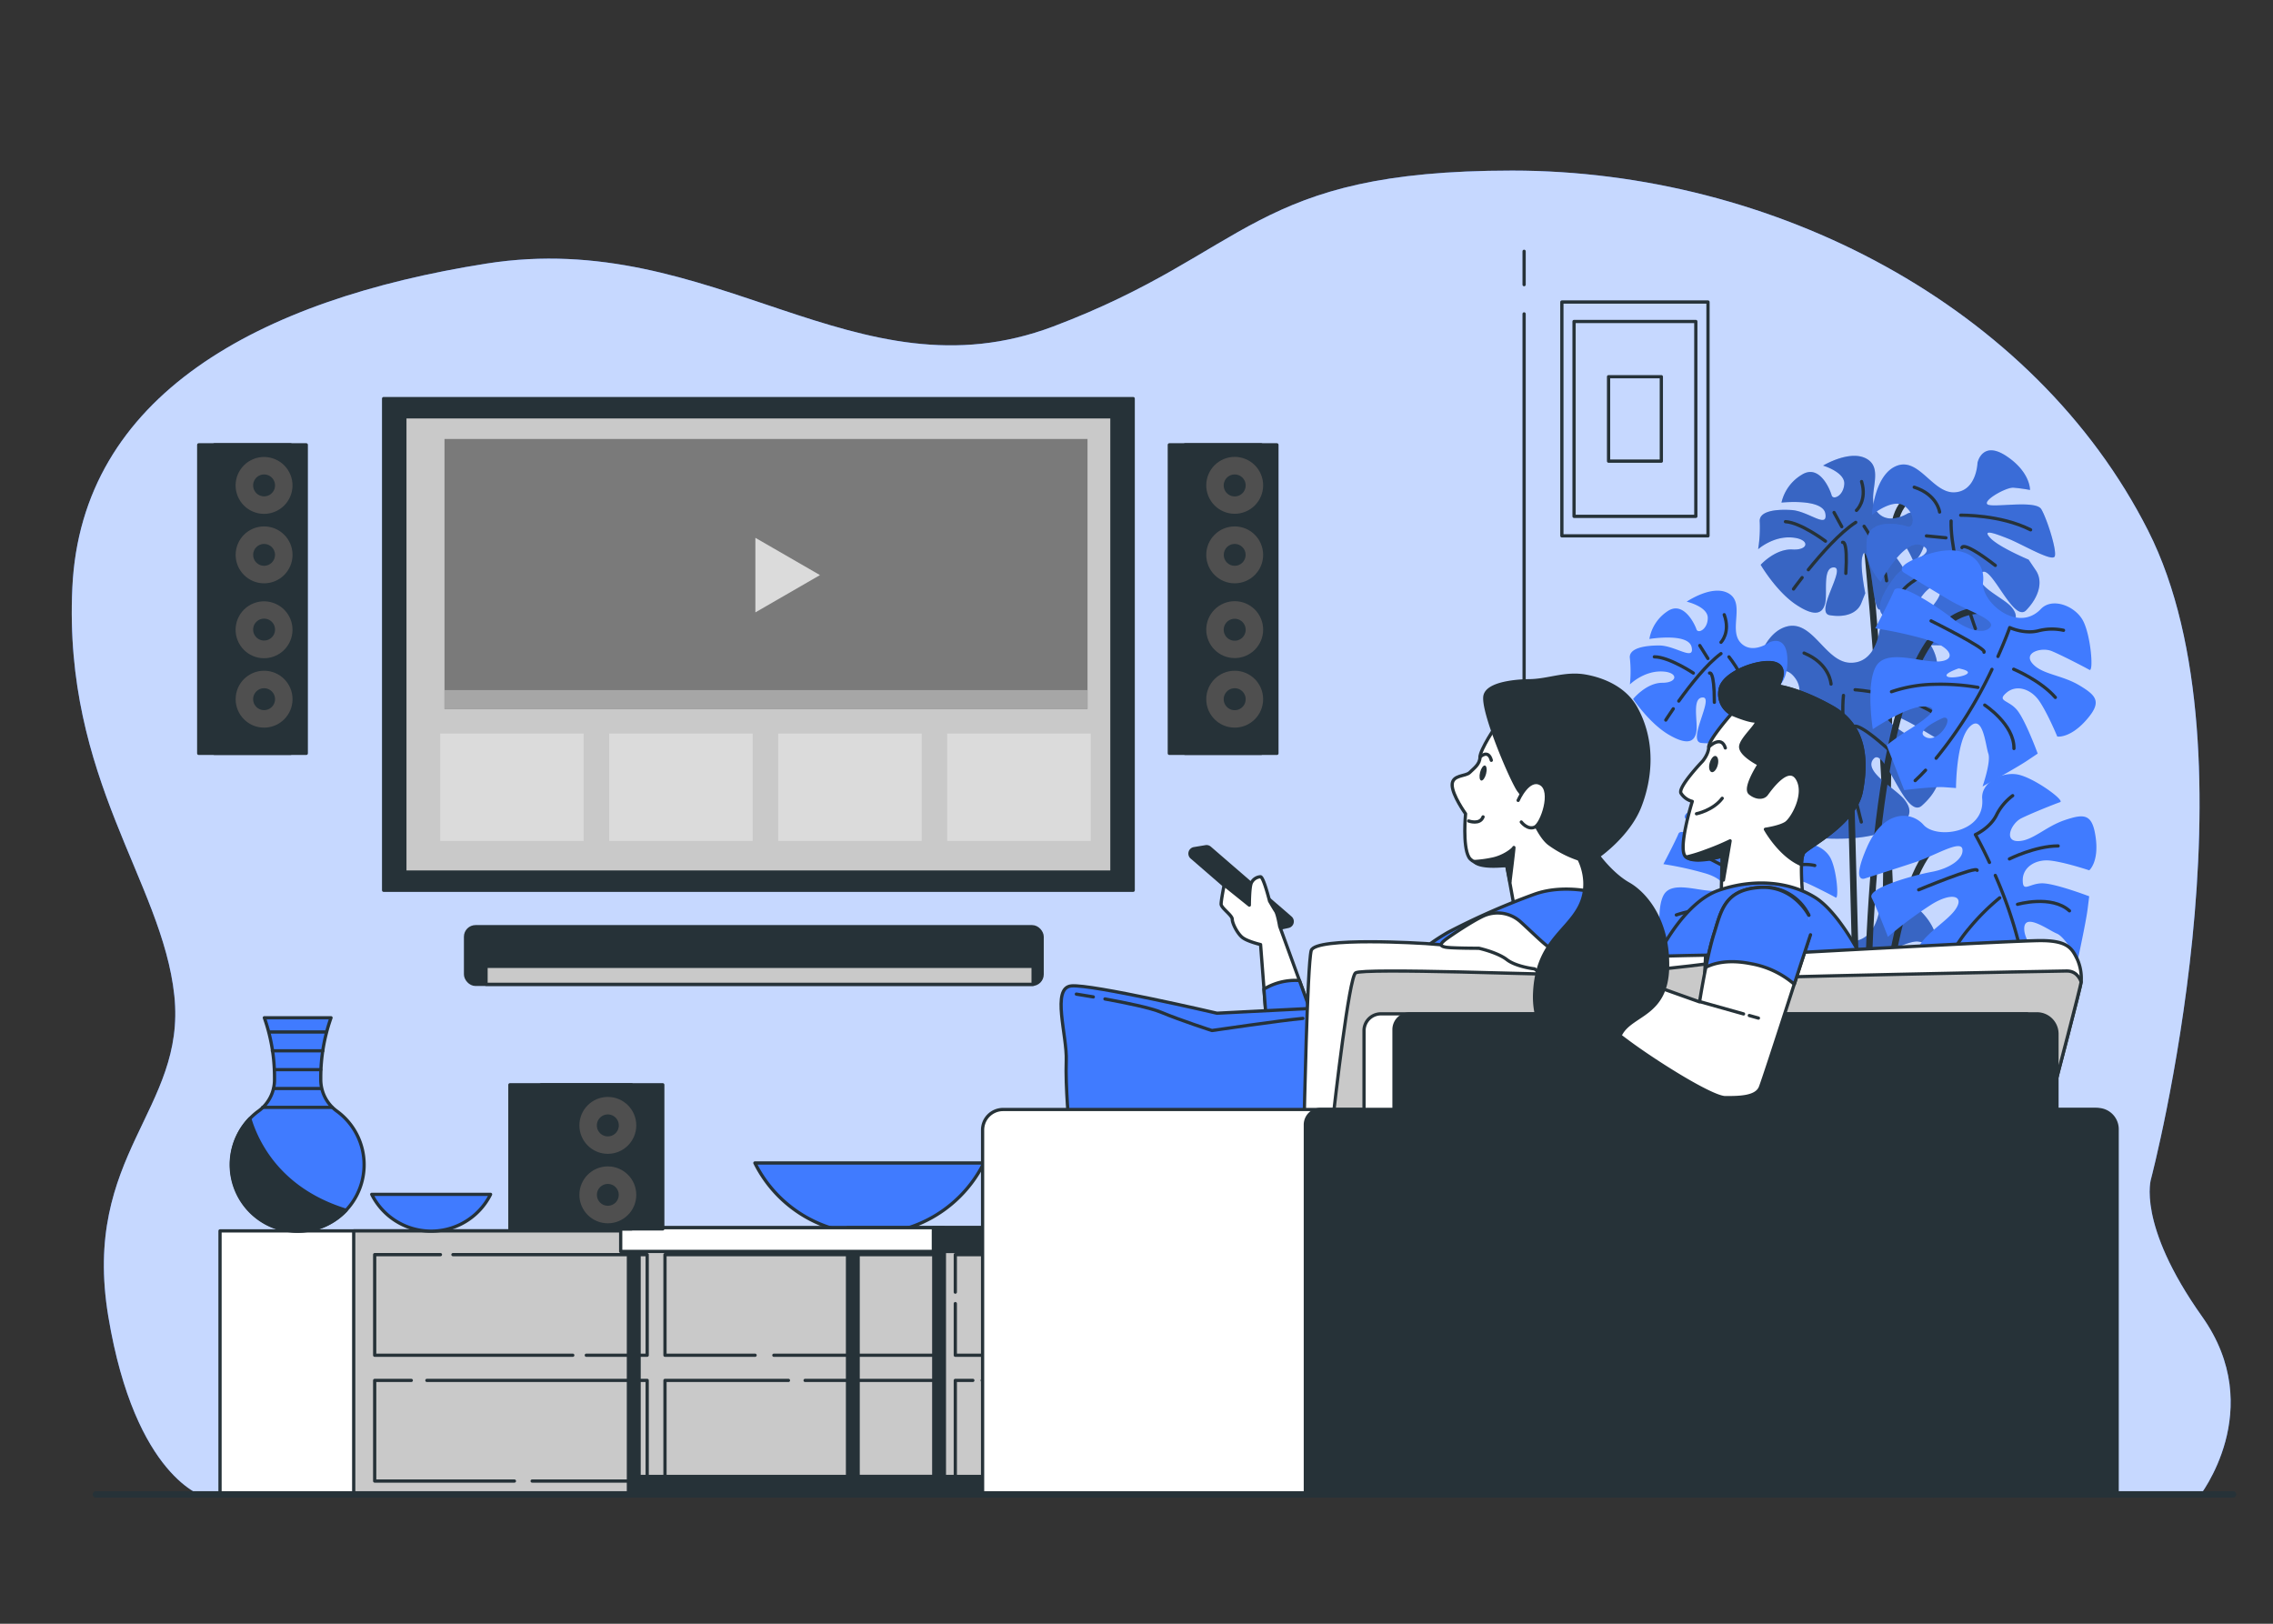 <svg xmlns="http://www.w3.org/2000/svg" viewBox="0 0 700 500"><rect x="0" y="0" width="700" height="500" fill="#333333" stroke="none"/><g id="freepik--background-simple--inject-13"><path d="M662.46,362.93s34.18-130.26-.92-199.54S546.07,52.53,465.7,52.53s-80.37,25-141.34,48S220,70.09,149.76,81.17,25.05,121.82,22.28,180.94,50,271.47,53.69,306.58s-28.64,49-20.33,98.84,29.57,55.43,29.57,55.43H677.24s21.25-26.79.93-55.43S662.46,362.93,662.46,362.93Z" style="fill:#407BFF"></path><path d="M662.46,362.93s34.18-130.26-.92-199.54S546.07,52.53,465.7,52.53s-80.37,25-141.34,48S220,70.09,149.76,81.17,25.05,121.82,22.28,180.94,50,271.47,53.69,306.58s-28.64,49-20.33,98.84,29.57,55.43,29.57,55.43H677.24s21.25-26.79.93-55.43S662.46,362.93,662.46,362.93Z" style="fill:#fff;opacity:0.7"></path></g><g id="freepik--Wall--inject-13"><line x1="469.37" y1="87.65" x2="469.37" y2="77.39" style="fill:#fff;stroke:#263238;stroke-linecap:round;stroke-linejoin:round"></line><line x1="469.37" y1="460.18" x2="469.37" y2="96.66" style="fill:#fff;stroke:#263238;stroke-linecap:round;stroke-linejoin:round"></line></g><g id="freepik--Picture--inject-13"><rect x="481" y="93" width="45" height="72" style="fill:none;stroke:#263238;stroke-linecap:round;stroke-linejoin:round"></rect><rect x="484.75" y="99" width="37.5" height="60" style="fill:none;stroke:#263238;stroke-linecap:round;stroke-linejoin:round"></rect><rect x="495.38" y="116" width="16.25" height="26" style="fill:none;stroke:#263238;stroke-linecap:round;stroke-linejoin:round"></rect></g><g id="freepik--Plants--inject-13"><path d="M600,154.1s-15.79-8.77-17,11.1S579,409.27,579,409.27" style="fill:none;stroke:#263238;stroke-linecap:round;stroke-linejoin:round;stroke-width:2px"></path><path d="M574.86,167s12.87,123.66,7,240.57" style="fill:none;stroke:#263238;stroke-linecap:round;stroke-linejoin:round;stroke-width:2px"></path><path d="M587.51,158.1s-6,3.86-9.48-.56,2.33-12.54-2.75-16-13.84,1.83-13.84,1.83,6.75,2,6.53,5.66-3.46,5.08-3.9,3.47-3.65-9.72-9.13-6.35a13.54,13.54,0,0,0-6.31,8.61s12.75-1.36,13.52,3.43-5.23-.83-10.49-1.14-10.06.46-9.72,3.65a41.44,41.44,0,0,1-.5,8.42s4.46-4,10.25-3.62,5.57,4,.31,3.71-9.78,4.71-9.78,4.71,4.79,8.2,10.89,12.26,8.3,2.6,9-.53-.93-11.14,2.75-10.92-6.1,13.89-1.39,14.7,8.48-.56,9.72-3.65l1.24-3.1s-1.64-8-.93-11.14,1.58.09,2.42,3.84,1.36,12.75,3,12.32,6.74-7,8-9.57-6.77-10.43-6.68-12,6.25,1.43,7.21,3.07a40.85,40.85,0,0,1,1.89,3.81s3.84-2.42,3.75-9.82S587.51,158.1,587.51,158.1Z" style="fill:#407BFF"></path><path d="M587.51,158.1s-6,3.86-9.48-.56,2.33-12.54-2.75-16-13.84,1.83-13.84,1.83,6.75,2,6.53,5.66-3.46,5.08-3.9,3.47-3.65-9.72-9.13-6.35a13.54,13.54,0,0,0-6.31,8.61s12.75-1.36,13.52,3.43-5.23-.83-10.49-1.14-10.06.46-9.72,3.65a41.44,41.44,0,0,1-.5,8.42s4.46-4,10.25-3.62,5.57,4,.31,3.71-9.78,4.71-9.78,4.71,4.79,8.2,10.89,12.26,8.3,2.6,9-.53-.93-11.14,2.75-10.92-6.1,13.89-1.39,14.7,8.48-.56,9.72-3.65l1.24-3.1s-1.64-8-.93-11.14,1.58.09,2.42,3.84,1.36,12.75,3,12.32,6.74-7,8-9.57-6.77-10.43-6.68-12,6.25,1.43,7.21,3.07a40.85,40.85,0,0,1,1.89,3.81s3.84-2.42,3.75-9.82S587.51,158.1,587.51,158.1Z" style="fill:#263238;opacity:0.3"></path><path d="M556.9,175.44c3.94-4.86,9.74-11.45,14.6-14.59" style="fill:none;stroke:#263238;stroke-linecap:round;stroke-linejoin:round"></path><path d="M552.34,181.37s1-1.41,2.65-3.51" style="fill:none;stroke:#263238;stroke-linecap:round;stroke-linejoin:round"></path><path d="M574.07,162.06s5.85,8.26,6.93,16.77" style="fill:none;stroke:#263238;stroke-linecap:round;stroke-linejoin:round"></path><path d="M567.45,167s1.64-1,1,9.56" style="fill:none;stroke:#263238;stroke-linecap:round;stroke-linejoin:round"></path><path d="M571.72,157.16s3.34-3,1.58-8.88" style="fill:none;stroke:#263238;stroke-linecap:round;stroke-linejoin:round"></path><line x1="567.2" y1="162.18" x2="564.82" y2="157.81" style="fill:none;stroke:#263238;stroke-linecap:round;stroke-linejoin:round"></line><path d="M562.18,166.64s-7.58-5.73-12.32-6" style="fill:none;stroke:#263238;stroke-linecap:round;stroke-linejoin:round"></path><path d="M609,142.5s-.24,8.68-7,9.1-11-10.87-17.9-8.15-7.61,15.1-7.61,15.1,6.59-5.41,10.13-2.68,2.71,6.93.81,6.27-12.22-3-12.58,4.81a16.42,16.42,0,0,0,4.31,12.19s7.33-13.69,12.66-11.2-4.4,4.67-8.3,9.73-6.39,10.39-3,12.22,8.09,6.23,8.09,6.23S587.72,189,592,183.4s7.83-2.84,3.93,2.22-2,13-2,13,11.49.79,19.7-2.55,8.26-6.53,5.62-9.38-11.79-6.66-9.06-10.2S620,192.07,624,187.91s5.22-8.88,3-12.23l-2.26-3.35s-9.14-3.82-11.79-6.66,1.17-1.52,5.49.2,13.7,7.33,14.36,5.42-2.4-11.52-4.15-14.49-15.07-.32-16.58-1.49,5.69-5.29,8-5.13a50.87,50.87,0,0,1,5.1.7s.2-5.48-7.27-10.44S609,142.5,609,142.5Z" style="fill:#407BFF"></path><path d="M609,142.5s-.24,8.68-7,9.1-11-10.87-17.9-8.15-7.61,15.1-7.61,15.1,6.59-5.41,10.13-2.68,2.71,6.93.81,6.27-12.22-3-12.58,4.81a16.42,16.42,0,0,0,4.31,12.19s7.33-13.69,12.66-11.2-4.4,4.67-8.3,9.73-6.39,10.39-3,12.22,8.09,6.23,8.09,6.23S587.72,189,592,183.4s7.83-2.84,3.93,2.22-2,13-2,13,11.49.79,19.7-2.55,8.26-6.53,5.62-9.38-11.79-6.66-9.06-10.2S620,192.07,624,187.91s5.22-8.88,3-12.23l-2.26-3.35s-9.14-3.82-11.79-6.66,1.17-1.52,5.49.2,13.7,7.33,14.36,5.42-2.4-11.52-4.15-14.49-15.07-.32-16.58-1.49,5.69-5.29,8-5.13a50.87,50.87,0,0,1,5.1.7s.2-5.48-7.27-10.44S609,142.5,609,142.5Z" style="fill:#263238;opacity:0.2"></path><path d="M605.53,185c-2.19-7.26-4.83-17.56-4.66-24.57" style="fill:none;stroke:#263238;stroke-linecap:round;stroke-linejoin:round"></path><path d="M608.35,193.57s-.72-2-1.71-5" style="fill:none;stroke:#263238;stroke-linecap:round;stroke-linejoin:round"></path><path d="M603.83,158.65s12.26-.22,21.52,4.5" style="fill:none;stroke:#263238;stroke-linecap:round;stroke-linejoin:round"></path><path d="M604.21,168.62s.16-2.3,10.27,5.49" style="fill:none;stroke:#263238;stroke-linecap:round;stroke-linejoin:round"></path><path d="M597.33,157.67s-.7-5.37-7.82-7.64" style="fill:none;stroke:#263238;stroke-linecap:round;stroke-linejoin:round"></path><line x1="599.27" y1="165.61" x2="593.27" y2="165.02" style="fill:none;stroke:#263238;stroke-linecap:round;stroke-linejoin:round"></line><path d="M600.31,173.67s-10.9,3.69-14.41,8.24" style="fill:none;stroke:#263238;stroke-linecap:round;stroke-linejoin:round"></path><path d="M536.29,200.27s34.49,117.82,33.91,206.08" style="fill:none;stroke:#263238;stroke-linecap:round;stroke-linejoin:round;stroke-width:2px"></path><path d="M578.81,194.25s-1.09,10-8.95,9.84S558.23,190.51,550,193s-10.2,16.7-10.2,16.7,8.11-5.62,11.94-2.13,2.48,8.25.34,7.31-13.82-4.59-15,4.36a19.06,19.06,0,0,0,3.83,14.48s9.75-15.12,15.67-11.73-5.53,5-10.5,10.44-8.36,11.38-4.58,13.82,8.75,8,8.75,8-.4-8.36,5.07-14.37,9.3-2.53,4.33,2.94-3.49,14.81-3.49,14.81,13.18,2,23-1.08,10.14-6.76,7.36-10.29-13-8.81-9.49-12.64,9.78,18.9,14.81,14.48,6.87-9.74,4.58-13.82l-2.29-4.08s-10.19-5.28-13-8.81,1.49-1.64,6.31.75,15.12,9.75,16.06,7.62-1.68-13.53-3.42-17.11-17.35-1.8-19-3.29,7.06-5.57,9.69-5.17a56.89,56.89,0,0,1,5.82,1.3s.75-6.32-7.4-12.74S578.81,194.25,578.81,194.25Z" style="fill:#407BFF"></path><path d="M578.81,194.25s-1.09,10-8.95,9.84S558.23,190.51,550,193s-10.2,16.7-10.2,16.7,8.11-5.62,11.94-2.13,2.48,8.25.34,7.31-13.82-4.59-15,4.36a19.06,19.06,0,0,0,3.83,14.48s9.75-15.12,15.67-11.73-5.53,5-10.5,10.44-8.36,11.38-4.58,13.82,8.75,8,8.75,8-.4-8.36,5.07-14.37,9.3-2.53,4.33,2.94-3.49,14.81-3.49,14.81,13.18,2,23-1.08,10.14-6.76,7.36-10.29-13-8.81-9.49-12.64,9.78,18.9,14.81,14.48,6.87-9.74,4.58-13.82l-2.29-4.08s-10.19-5.28-13-8.81,1.49-1.64,6.31.75,15.12,9.75,16.06,7.62-1.68-13.53-3.42-17.11-17.35-1.8-19-3.29,7.06-5.57,9.69-5.17a56.89,56.89,0,0,1,5.82,1.3s.75-6.32-7.4-12.74S578.81,194.25,578.81,194.25Z" style="fill:#263238;opacity:0.3"></path><path d="M570.78,242.93c-1.84-8.59-3.92-20.72-3.06-28.79" style="fill:none;stroke:#263238;stroke-linecap:round;stroke-linejoin:round"></path><path d="M573.22,253.12s-.64-2.34-1.5-6" style="fill:none;stroke:#263238;stroke-linecap:round;stroke-linejoin:round"></path><path d="M571.3,212.4s14.17.9,24.41,7.22" style="fill:none;stroke:#263238;stroke-linecap:round;stroke-linejoin:round"></path><path d="M570.8,223.93s.39-2.63,11.33,7.32" style="fill:none;stroke:#263238;stroke-linecap:round;stroke-linejoin:round"></path><path d="M563.89,210.65s-.3-6.26-8.3-9.55" style="fill:none;stroke:#263238;stroke-linecap:round;stroke-linejoin:round"></path><line x1="565.38" y1="220" x2="558.52" y2="218.76" style="fill:none;stroke:#263238;stroke-linecap:round;stroke-linejoin:round"></line><path d="M565.82,229.4s-12.93,3.23-17.41,8.15" style="fill:none;stroke:#263238;stroke-linecap:round;stroke-linejoin:round"></path><path d="M578.81,280s-1.09,10-8.95,9.84-11.63-13.58-19.89-11.1-10.2,16.7-10.2,16.7,8.11-5.61,11.94-2.13,2.48,8.26.34,7.31-13.82-4.58-15,4.37a19,19,0,0,0,3.83,14.47s9.75-15.11,15.67-11.73-5.53,5-10.5,10.44-8.36,11.38-4.58,13.82,8.75,8,8.75,8-.4-8.35,5.07-14.37,9.3-2.53,4.33,2.94-3.49,14.82-3.49,14.82,13.18,2,23-1.09,10.14-6.76,7.36-10.29-13-8.8-9.49-12.63,9.78,18.9,14.81,14.48,6.87-9.75,4.58-13.83l-2.29-4.08s-10.19-5.27-13-8.8,1.49-1.64,6.31.75,15.12,9.75,16.06,7.61-1.68-13.52-3.42-17.11-17.35-1.79-19-3.29,7.06-5.56,9.69-5.16a58.21,58.21,0,0,1,5.82,1.29s.75-6.31-7.4-12.73S578.81,280,578.81,280Z" style="fill:#407BFF"></path><path d="M578.81,280s-1.09,10-8.95,9.84-11.63-13.58-19.89-11.1-10.2,16.7-10.2,16.7,8.11-5.61,11.94-2.13,2.48,8.26.34,7.31-13.82-4.58-15,4.37a19,19,0,0,0,3.83,14.47s9.75-15.11,15.67-11.73-5.53,5-10.5,10.44-8.36,11.38-4.58,13.82,8.75,8,8.75,8-.4-8.35,5.07-14.37,9.3-2.53,4.33,2.94-3.49,14.82-3.49,14.82,13.18,2,23-1.09,10.14-6.76,7.36-10.29-13-8.8-9.49-12.63,9.78,18.9,14.81,14.48,6.87-9.75,4.58-13.83l-2.29-4.08s-10.19-5.27-13-8.8,1.49-1.64,6.31.75,15.12,9.75,16.06,7.61-1.68-13.52-3.42-17.11-17.35-1.79-19-3.29,7.06-5.56,9.69-5.16a58.21,58.21,0,0,1,5.82,1.29s.75-6.31-7.4-12.73S578.81,280,578.81,280Z" style="fill:#263238;opacity:0.3"></path><path d="M570.78,328.67c-1.84-8.58-3.92-20.71-3.06-28.79" style="fill:none;stroke:#263238;stroke-linecap:round;stroke-linejoin:round"></path><path d="M573.22,338.87s-.64-2.34-1.5-6" style="fill:none;stroke:#263238;stroke-linecap:round;stroke-linejoin:round"></path><path d="M571.3,298.14s14.17.9,24.41,7.22" style="fill:none;stroke:#263238;stroke-linecap:round;stroke-linejoin:round"></path><path d="M570.8,309.68s.39-2.64,11.33,7.31" style="fill:none;stroke:#263238;stroke-linecap:round;stroke-linejoin:round"></path><path d="M563.89,296.4s-.3-6.27-8.3-9.55" style="fill:none;stroke:#263238;stroke-linecap:round;stroke-linejoin:round"></path><line x1="565.38" y1="305.75" x2="558.52" y2="304.5" style="fill:none;stroke:#263238;stroke-linecap:round;stroke-linejoin:round"></line><path d="M565.82,315.15s-12.93,3.22-17.41,8.14" style="fill:none;stroke:#263238;stroke-linecap:round;stroke-linejoin:round"></path><path d="M549.74,269.83s22.21,112,24.55,137.1l-4.68-179.18" style="fill:none;stroke:#263238;stroke-linecap:round;stroke-linejoin:round;stroke-width:2px"></path><path d="M603.51,257.56c-29.22-5.26-29.22,149.37-29.22,149.37" style="fill:none;stroke:#263238;stroke-linecap:round;stroke-linejoin:round;stroke-width:2px"></path><path d="M577.79,406.35S560.84,188,609.94,188" style="fill:none;stroke:#263238;stroke-linecap:round;stroke-linejoin:round;stroke-width:2px"></path><path d="M592.38,254c-4-4.49-12.48-4.49-17.47,7s-.5,9.48-.5,9.48,9.48-3,15.47-5,14-7,14.47-4-4,6-9.48,7-20,5-18.46,8,5,12,5,12a127.36,127.36,0,0,1,13.47-10c6.49-4,10.48-2.5,7,2s-13.47,9.48-11.48,15.47,14,13.48,14,13.48,1.5-12.48,5-16.47,3.5.5,2.5,7.48a81.19,81.19,0,0,0-1,9l14,5s5-7.49,7.49-10l2.5-2.5s-11-9.48-11.48-15.47,7.48,0,10,1,6.49,8,6.49,8,2.49-11.48,3-15.47l.5-4s-10.48-4-14.47-4-6,3-6-1,4-6.49,8.48-6,12,3,12,3,3-2.5,2-10-3.5-7.48-9.49-5.48-10,6.48-14.47,6.48-2-5.49,1-7,10.48-4.49,12-5-8-7.49-13-8.49-11.45,2.52-11,7.49C611.34,256.51,596.37,258.5,592.38,254Z" style="fill:#407BFF"></path><path d="M624.5,305.39c.15,1.51.26,3,.31,4.51" style="fill:none;stroke:#263238;stroke-linecap:round;stroke-linejoin:round"></path><path d="M614.48,269.57a132.74,132.74,0,0,1,9.39,30.92" style="fill:none;stroke:#263238;stroke-linecap:round;stroke-linejoin:round"></path><path d="M612.68,265.56c-2.47-5.31-4.33-8.55-4.33-8.55s4.49-2,6.48-6a16.71,16.71,0,0,1,5-6" style="fill:none;stroke:#263238;stroke-linecap:round;stroke-linejoin:round"></path><path d="M590.88,274s18-7.48,18-6" style="fill:none;stroke:#263238;stroke-linecap:round;stroke-linejoin:round"></path><path d="M618.83,264.49s8-4,15-4" style="fill:none;stroke:#263238;stroke-linecap:round;stroke-linejoin:round"></path><path d="M615.83,276.47a68.94,68.94,0,0,0-9.48,9.48,43.09,43.09,0,0,0-7,11.48" style="fill:none;stroke:#263238;stroke-linecap:round;stroke-linejoin:round"></path><path d="M621.32,278.47s10.48-3,16,2" style="fill:none;stroke:#263238;stroke-linecap:round;stroke-linejoin:round"></path><path d="M640.3,211c-5.43-3.22-11.44-3.29-14.38-6.68s2.83-5.11,5.93-3.83,10.26,5,11.62,5.78.42-10.94-2.1-15.36-9.41-7-12.85-3.39c-7.26,7.63-18.58-2.37-17.81-8.33s-4.79-12.36-16.72-8.61-7.49,5.84-7.49,5.84,8.48,5.2,13.91,8.41,14.43,6,12.5,8.31-7.14.91-11.49-2.58-16.85-11.8-18.13-8.7-5.78,11.62-5.78,11.62a127.31,127.31,0,0,1,16.37,3.63c7.27,2.28,8.76,6.27,3.08,6.58s-16-4-19.21,1.48-1,19.38-1,19.38,10.41-7.05,15.71-7,1.91,3-4,6.79a79.9,79.9,0,0,0-7.43,5.14l5.39,13.82s8.92-1.14,12.44-.89l3.52.25s0-14.51,4.16-18.81,4.91,5.65,5.79,8.19-1.78,10.14-1.78,10.14,10.31-5.64,13.65-7.89l3.34-2.24s-3.86-10.53-6.47-13.54-6.19-2.56-3.17-5.18,7.51-1.24,10.08,2.48,5.59,11,5.59,11,3.85.63,8.85-5S645.74,214.25,640.3,211Zm-47.22,16c-4-2,5.49-6,5.49-6C602.06,220.52,597.07,229,593.08,227Zm6.72-18.63c-1.7-.85,3.4-2.55,3.4-2.55C610.58,207.24,601.5,209.23,599.8,208.38Z" style="fill:#407BFF"></path><path d="M593,237.17c-1,1.1-2.1,2.17-3.2,3.2" style="fill:none;stroke:#263238;stroke-linecap:round;stroke-linejoin:round"></path><path d="M613.45,206.12a131.89,131.89,0,0,1-17.19,27.36" style="fill:none;stroke:#263238;stroke-linecap:round;stroke-linejoin:round"></path><path d="M615.3,202.14c2.39-5.36,3.62-8.89,3.62-8.89s4.45,2.09,8.77,1a16.67,16.67,0,0,1,7.8-.16" style="fill:none;stroke:#263238;stroke-linecap:round;stroke-linejoin:round"></path><path d="M611,200.83c1.13-1-16.3-9.64-16.3-9.64" style="fill:none;stroke:#263238;stroke-linecap:round;stroke-linejoin:round"></path><path d="M620.14,206.07s8.25,3.42,12.83,8.69" style="fill:none;stroke:#263238;stroke-linecap:round;stroke-linejoin:round"></path><path d="M609.13,211.67a68.53,68.53,0,0,0-13.38-.95A43,43,0,0,0,582.51,213" style="fill:none;stroke:#263238;stroke-linecap:round;stroke-linejoin:round"></path><path d="M611.22,217.12s9.13,5.95,9,13.37" style="fill:none;stroke:#263238;stroke-linecap:round;stroke-linejoin:round"></path><path d="M562.76,280.18c-4.37-2.58-9.21-2.64-11.58-5.37s2.29-4.11,4.77-3.08,8.26,4,9.36,4.65.33-8.8-1.69-12.36-7.57-5.63-10.34-2.73c-5.85,6.14-15-1.9-14.33-6.7s-3.86-10-13.46-6.93-6,4.7-6,4.7,6.82,4.18,11.19,6.77,11.62,4.8,10.07,6.69-5.75.73-9.25-2.08-13.57-9.5-14.6-7-4.64,9.35-4.64,9.35A102.24,102.24,0,0,1,525.4,269c5.85,1.83,7.05,5.05,2.47,5.3s-12.87-3.19-15.45,1.18-.82,15.6-.82,15.6,8.37-5.67,12.64-5.65,1.54,2.38-3.23,5.46a67.57,67.57,0,0,0-6,4.13l4.34,11.13a80,80,0,0,1,10-.72l2.83.2s0-11.67,3.35-15.14,4,4.55,4.66,6.6-1.43,8.15-1.43,8.15,8.29-4.54,11-6.34l2.69-1.8s-3.11-8.48-5.21-10.9-5-2.06-2.56-4.17,6-1,8.12,2a62.2,62.2,0,0,1,4.5,8.85s3.09.51,7.12-4.05S567.13,282.77,562.76,280.18Zm-38,12.86c-3.21-1.61,4.42-4.82,4.42-4.82C532,287.82,528,294.64,524.75,293Zm5.41-15c-1.37-.69,2.74-2.06,2.74-2.06C538.84,277.13,531.53,278.73,530.16,278.05Z" style="fill:#407BFF"></path><path d="M524.67,301.22c-.84.88-1.69,1.74-2.58,2.57" style="fill:none;stroke:#263238;stroke-linecap:round;stroke-linejoin:round"></path><path d="M541.15,276.23a106.3,106.3,0,0,1-13.84,22" style="fill:none;stroke:#263238;stroke-linecap:round;stroke-linejoin:round"></path><path d="M542.64,273c1.92-4.31,2.91-7.15,2.91-7.15a11.87,11.87,0,0,0,7.06.79,13.29,13.29,0,0,1,6.27-.13" style="fill:none;stroke:#263238;stroke-linecap:round;stroke-linejoin:round"></path><path d="M526,264.21s14,7,13.11,7.76" style="fill:none;stroke:#263238;stroke-linecap:round;stroke-linejoin:round"></path><path d="M546.53,276.19s6.64,2.75,10.32,7" style="fill:none;stroke:#263238;stroke-linecap:round;stroke-linejoin:round"></path><path d="M537.67,280.69a55.23,55.23,0,0,0-10.76-.76,34.71,34.71,0,0,0-10.66,1.81" style="fill:none;stroke:#263238;stroke-linecap:round;stroke-linejoin:round"></path><path d="M539.36,285.08s7.34,4.79,7.21,10.76" style="fill:none;stroke:#263238;stroke-linecap:round;stroke-linejoin:round"></path><path d="M544.93,197.78s-5.49,4-9,0,1.5-12-3.49-15-13,2.49-13,2.49,6.49,1.5,6.49,5-3,5-3.49,3.5-4-9-9-5.49a12.84,12.84,0,0,0-5.49,8.48s12-2,13,2.49-5-.49-10-.49-9.48,1-9,4a39.21,39.21,0,0,1,0,8s4-4,9.49-4,5.49,3.49.5,3.49-9,5-9,5,5,7.49,11,11,8,2,8.49-1-1.5-10.48,2-10.48-5,13.48-.5,14,8-1,9-4l1-3s-2-7.48-1.49-10.48,1.49,0,2.49,3.49,2,12,3.49,11.48,6-7,7-9.48-7-9.48-7-11,6,1,7,2.5a37.83,37.83,0,0,1,2,3.49s3.49-2.49,3-9.48S544.93,197.78,544.93,197.78Z" style="fill:#407BFF"></path><path d="M517,215.88c3.45-4.82,8.56-11.37,13-14.61" style="fill:none;stroke:#263238;stroke-linecap:round;stroke-linejoin:round"></path><path d="M513,221.73s.88-1.38,2.31-3.47" style="fill:none;stroke:#263238;stroke-linecap:round;stroke-linejoin:round"></path><path d="M532.46,202.27s6,7.48,7.48,15.47" style="fill:none;stroke:#263238;stroke-linecap:round;stroke-linejoin:round"></path><path d="M526.47,207.26s1.49-1,1.49,9" style="fill:none;stroke:#263238;stroke-linecap:round;stroke-linejoin:round"></path><path d="M530,197.78s3-3,1-8.49" style="fill:none;stroke:#263238;stroke-linecap:round;stroke-linejoin:round"></path><line x1="525.97" y1="202.77" x2="523.47" y2="198.78" style="fill:none;stroke:#263238;stroke-linecap:round;stroke-linejoin:round"></line><path d="M521.48,207.26s-7.49-5-12-5" style="fill:none;stroke:#263238;stroke-linecap:round;stroke-linejoin:round"></path><path d="M599.59,329.65s-5.49,4-9,0,1.5-12-3.49-15-13,2.5-13,2.5,6.48,1.49,6.48,5-3,5-3.49,3.49-4-9-9-5.49a12.87,12.87,0,0,0-5.49,8.49s12-2,13,2.49-5-.5-10-.5-9.48,1-9,4a39.29,39.29,0,0,1,0,8s4-4,9.48-4,5.49,3.49.5,3.49-9,5-9,5,5,7.49,11,11,8,2,8.48-1-1.5-10.48,2-10.48-5,13.47-.5,14,8-1,9-4l1-3s-2-7.49-1.5-10.48,1.5,0,2.5,3.49,2,12,3.49,11.48,6-7,7-9.48-7-9.48-7-11,6,1,7,2.49,2,3.5,2,3.5,3.5-2.5,3-9.49S599.59,329.65,599.59,329.65Z" style="fill:#407BFF"></path><path d="M571.63,347.75c3.45-4.82,8.57-11.36,13-14.6" style="fill:none;stroke:#263238;stroke-linecap:round;stroke-linejoin:round"></path><path d="M567.65,353.61s.88-1.39,2.31-3.47" style="fill:none;stroke:#263238;stroke-linecap:round;stroke-linejoin:round"></path><path d="M587.11,334.14s6,7.49,7.49,15.47" style="fill:none;stroke:#263238;stroke-linecap:round;stroke-linejoin:round"></path><path d="M581.12,339.14s1.5-1,1.5,9" style="fill:none;stroke:#263238;stroke-linecap:round;stroke-linejoin:round"></path><path d="M584.62,329.65s3-3,1-8.48" style="fill:none;stroke:#263238;stroke-linecap:round;stroke-linejoin:round"></path><line x1="580.62" y1="334.64" x2="578.13" y2="330.65" style="fill:none;stroke:#263238;stroke-linecap:round;stroke-linejoin:round"></line><path d="M576.13,339.14s-7.48-5-12-5" style="fill:none;stroke:#263238;stroke-linecap:round;stroke-linejoin:round"></path><rect x="556.75" y="404.65" width="38.58" height="55.53" style="fill:#263238;stroke:#263238;stroke-linecap:round;stroke-linejoin:round;stroke-width:2px"></rect></g><g id="freepik--Furniture--inject-13"><rect x="67.76" y="379.03" width="283.9" height="81.14" style="fill:#fff;stroke:#263238;stroke-linecap:round;stroke-linejoin:round"></rect><rect x="108.93" y="379.03" width="274.36" height="81.14" style="fill:#c9c9c9;stroke:#263238;stroke-linecap:round;stroke-linejoin:round"></rect><polyline points="139.49 386.34 199.31 386.34 199.31 417.32 180.56 417.32" style="fill:none;stroke:#263238;stroke-linecap:round;stroke-linejoin:round"></polyline><polyline points="176.39 417.32 115.39 417.32 115.39 386.34 135.64 386.34" style="fill:none;stroke:#263238;stroke-linecap:round;stroke-linejoin:round"></polyline><polyline points="158.42 456.06 115.39 456.06 115.39 425.07 126.66 425.07" style="fill:none;stroke:#263238;stroke-linecap:round;stroke-linejoin:round"></polyline><polyline points="131.47 425.07 199.31 425.07 199.31 456.06 163.88 456.06" style="fill:none;stroke:#263238;stroke-linecap:round;stroke-linejoin:round"></polyline><polyline points="232.54 417.32 204.79 417.32 204.79 386.34 288.72 386.34 288.72 417.32 238.32 417.32" style="fill:none;stroke:#263238;stroke-linecap:round;stroke-linejoin:round"></polyline><polyline points="247.94 425.07 288.72 425.07 288.72 456.06 204.79 456.06 204.79 425.07 242.81 425.07" style="fill:none;stroke:#263238;stroke-linecap:round;stroke-linejoin:round"></polyline><polyline points="294.2 397.89 294.2 386.34 378.13 386.34 378.13 417.32 294.2 417.32 294.2 401.42" style="fill:none;stroke:#263238;stroke-linecap:round;stroke-linejoin:round"></polyline><polyline points="302.49 425.07 378.13 425.07 378.13 456.06 294.2 456.06 294.2 425.07 299.6 425.07" style="fill:none;stroke:#263238;stroke-linecap:round;stroke-linejoin:round"></polyline><path d="M112.13,358.65a20.46,20.46,0,1,1-35.2-14.17,19.46,19.46,0,0,1,2.78-2.42,11.87,11.87,0,0,0,4.83-9.64v-.71a55.14,55.14,0,0,0-3.13-18.31h20.53l-.16.46a55.13,55.13,0,0,0-3,17.86v.7a12,12,0,0,0,4.92,9.7A20.4,20.4,0,0,1,112.13,358.65Z" style="fill:#407BFF;stroke:#263238;stroke-linecap:round;stroke-linejoin:round"></path><path d="M114.48,367.78a20.44,20.44,0,0,0,36.6,0Z" style="fill:#407BFF;stroke:#263238;stroke-linecap:round;stroke-linejoin:round"></path><line x1="82.93" y1="317.78" x2="100.34" y2="317.78" style="fill:none;stroke:#263238;stroke-linecap:round;stroke-linejoin:round"></line><line x1="83.87" y1="323.58" x2="99.4" y2="323.58" style="fill:none;stroke:#263238;stroke-linecap:round;stroke-linejoin:round"></line><line x1="84.5" y1="329.38" x2="98.77" y2="329.38" style="fill:none;stroke:#263238;stroke-linecap:round;stroke-linejoin:round"></line><line x1="84.34" y1="335.19" x2="98.93" y2="335.19" style="fill:none;stroke:#263238;stroke-linecap:round;stroke-linejoin:round"></line><line x1="80.89" y1="340.99" x2="102.22" y2="340.99" style="fill:none;stroke:#263238;stroke-linecap:round;stroke-linejoin:round"></line><path d="M106.57,372.67a20.45,20.45,0,1,1-29.64-28.19C79,351.33,85.67,366.25,106.57,372.67Z" style="fill:#263238;stroke:#263238;stroke-linecap:round;stroke-linejoin:round"></path></g><g id="freepik--Table--inject-13"><path d="M232.48,358.12a39.39,39.39,0,0,0,70.52,0Z" style="fill:#407BFF;stroke:#263238;stroke-linecap:round;stroke-linejoin:round"></path><path d="M358.21,378.05H261v82.13h97.31v-82C358.31,378.12,358.27,378.05,358.21,378.05ZM355,454.64H264.28V383.58h90.65c.05,0,.09.08.09.17Z" style="fill:#263238;stroke:#263238;stroke-linecap:round;stroke-linejoin:round"></path><path d="M290.75,378.05H193.53v82.13h97.31v-82C290.84,378.12,290.8,378.05,290.75,378.05Zm-3.19,76.59H196.82V383.58h90.64c.05,0,.1.08.1.17Z" style="fill:#263238;stroke:#263238;stroke-linecap:round;stroke-linejoin:round"></path><path d="M191.15,378.05h170a.18.18,0,0,1,.18.18v7.12a0,0,0,0,1,0,0H191.15a0,0,0,0,1,0,0v-7.29A0,0,0,0,1,191.15,378.05Z" style="fill:#fff;stroke:#263238;stroke-linecap:round;stroke-linejoin:round"></path><path d="M287.44,378.05h73.69a.18.18,0,0,1,.18.18v7.12a0,0,0,0,1,0,0H287.44a0,0,0,0,1,0,0v-7.29A0,0,0,0,1,287.44,378.05Z" style="fill:#263238;stroke:#263238;stroke-linecap:round;stroke-linejoin:round"></path></g><g id="freepik--TV--inject-13"><rect x="118.14" y="122.74" width="230.84" height="151.4" style="fill:#263238;stroke:#263238;stroke-linecap:round;stroke-linejoin:round"></rect><rect x="124.68" y="128.35" width="217.75" height="140.18" style="fill:#c9c9c9;stroke:#263238;stroke-linecap:round;stroke-linejoin:round"></rect><rect x="135.56" y="225.88" width="44.19" height="33.06" style="fill:#dbdbdb"></rect><rect x="187.61" y="225.88" width="44.19" height="33.06" style="fill:#dbdbdb"></rect><rect x="239.66" y="225.88" width="44.19" height="33.06" style="fill:#dbdbdb"></rect><rect x="291.71" y="225.88" width="44.19" height="33.06" style="fill:#dbdbdb"></rect><rect x="136.89" y="135.17" width="198.02" height="83.11" style="fill:#7a7a7a"></rect><rect x="136.89" y="212.5" width="198.02" height="5.78" style="fill:#a6a6a6"></rect><polygon points="252.52 177.09 232.63 165.61 232.63 188.57 252.52 177.09" style="fill:#dbdbdb"></polygon></g><g id="freepik--Speakers--inject-13"><rect x="61.2" y="136.98" width="28.29" height="95" style="fill:#263238;stroke:#263238;stroke-linecap:round;stroke-linejoin:round"></rect><rect x="66.03" y="136.98" width="28.29" height="95" style="fill:#263238;stroke:#263238;stroke-linecap:round;stroke-linejoin:round"></rect><circle cx="81.33" cy="149.47" r="9.26" transform="translate(-59.84 54.45) rotate(-27.5)" style="fill:#4f4f4f;stroke:#263238;stroke-linecap:round;stroke-linejoin:round"></circle><path d="M84.2,149.47a2.87,2.87,0,1,1-2.87-2.87A2.87,2.87,0,0,1,84.2,149.47Z" style="fill:#263238;stroke:#263238;stroke-linecap:round;stroke-linejoin:round"></path><circle cx="81.33" cy="170.86" r="9.26" style="fill:#4f4f4f;stroke:#263238;stroke-linecap:round;stroke-linejoin:round"></circle><circle cx="81.33" cy="170.86" r="2.87" style="fill:#263238;stroke:#263238;stroke-linecap:round;stroke-linejoin:round"></circle><circle cx="81.33" cy="193.91" r="9.26" transform="translate(-80.36 59.48) rotate(-27.5)" style="fill:#4f4f4f;stroke:#263238;stroke-linecap:round;stroke-linejoin:round"></circle><path d="M84.2,193.91A2.87,2.87,0,1,1,81.33,191,2.87,2.87,0,0,1,84.2,193.91Z" style="fill:#263238;stroke:#263238;stroke-linecap:round;stroke-linejoin:round"></path><circle cx="81.33" cy="215.3" r="9.26" style="fill:#4f4f4f;stroke:#263238;stroke-linecap:round;stroke-linejoin:round"></circle><path d="M84.2,215.3a2.87,2.87,0,1,1-2.87-2.87A2.87,2.87,0,0,1,84.2,215.3Z" style="fill:#263238;stroke:#263238;stroke-linecap:round;stroke-linejoin:round"></path><rect x="360.11" y="136.98" width="28.29" height="95" style="fill:#263238;stroke:#263238;stroke-linecap:round;stroke-linejoin:round"></rect><rect x="364.95" y="136.98" width="28.29" height="95" style="fill:#263238;stroke:#263238;stroke-linecap:round;stroke-linejoin:round"></rect><circle cx="380.24" cy="149.47" r="9.26" transform="translate(-28.27 155.94) rotate(-22.37)" style="fill:#4f4f4f;stroke:#263238;stroke-linecap:round;stroke-linejoin:round"></circle><path d="M383.12,149.47a2.88,2.88,0,1,1-2.88-2.87A2.88,2.88,0,0,1,383.12,149.47Z" style="fill:#263238;stroke:#263238;stroke-linecap:round;stroke-linejoin:round"></path><circle cx="380.24" cy="170.86" r="9.26" style="fill:#4f4f4f;stroke:#263238;stroke-linecap:round;stroke-linejoin:round"></circle><circle cx="380.24" cy="170.86" r="2.87" style="fill:#263238;stroke:#263238;stroke-linecap:round;stroke-linejoin:round"></circle><circle cx="380.24" cy="193.91" r="9.26" transform="translate(-45.18 159.28) rotate(-22.37)" style="fill:#4f4f4f;stroke:#263238;stroke-linecap:round;stroke-linejoin:round"></circle><path d="M383.12,193.91a2.88,2.88,0,1,1-2.88-2.87A2.88,2.88,0,0,1,383.12,193.91Z" style="fill:#263238;stroke:#263238;stroke-linecap:round;stroke-linejoin:round"></path><circle cx="380.24" cy="215.3" r="9.26" style="fill:#4f4f4f;stroke:#263238;stroke-linecap:round;stroke-linejoin:round"></circle><path d="M383.12,215.3a2.88,2.88,0,1,1-2.88-2.87A2.88,2.88,0,0,1,383.12,215.3Z" style="fill:#263238;stroke:#263238;stroke-linecap:round;stroke-linejoin:round"></path><rect x="143.37" y="285.36" width="177.57" height="17.76" rx="3.08" style="fill:#263238;stroke:#263238;stroke-linecap:round;stroke-linejoin:round"></rect><path d="M149.68,303.11H318.16v-5.55H149.68Z" style="fill:#c9c9c9;stroke:#263238;stroke-linecap:round;stroke-linejoin:round"></path><rect x="157.03" y="334.04" width="37.45" height="44.38" style="fill:#263238;stroke:#263238;stroke-linecap:round;stroke-linejoin:round"></rect><rect x="166.66" y="334.04" width="37.45" height="44.38" style="fill:#263238;stroke:#263238;stroke-linecap:round;stroke-linejoin:round"></rect><circle cx="187.19" cy="346.54" r="9.26" style="fill:#4f4f4f;stroke:#263238;stroke-linecap:round;stroke-linejoin:round"></circle><path d="M190.07,346.54a2.88,2.88,0,1,1-2.88-2.87A2.87,2.87,0,0,1,190.07,346.54Z" style="fill:#263238;stroke:#263238;stroke-linecap:round;stroke-linejoin:round"></path><circle cx="187.19" cy="367.93" r="9.26" style="fill:#4f4f4f;stroke:#263238;stroke-linecap:round;stroke-linejoin:round"></circle><circle cx="187.19" cy="367.93" r="2.87" style="fill:#263238;stroke:#263238;stroke-linecap:round;stroke-linejoin:round"></circle></g><g id="freepik--Characters--inject-13"><path d="M533.24,219.79s-7,7.94-7,10.16-1.91,4.44-1.91,4.44-7.62,7.94-6.66,9.84a5.85,5.85,0,0,0,3.49,2.54s-4.76,15.24-1.91,17.15,11.11-.32,11.11-.32l-.31,12.7s11.11-4.76,18.09-2.86l7,1.9s-1-10.79.31-12.69,15.88-8.89,17.78-19,1-20.32-9.2-26-16.51-6.35-16.51-6.35,3.49-5.72-1-7-16.19,2.86-16.82,8.26A6.92,6.92,0,0,0,533.24,219.79Z" style="fill:#fff;stroke:#263238;stroke-linecap:round;stroke-linejoin:round"></path><path d="M519.27,263.92a46.85,46.85,0,0,0,6.15-1.9,74.84,74.84,0,0,0,7.39-3.1L530.75,271l-.37-7.37S522.08,266.16,519.27,263.92Z" style="fill:#263238;stroke:#263238;stroke-linecap:round;stroke-linejoin:round"></path><path d="M529,235.59c-.35,1.37-1.2,2.35-1.88,2.17s-1-1.43-.61-2.8,1.19-2.35,1.87-2.17S529.38,234.22,529,235.59Z" style="fill:#263238"></path><path d="M526.26,230s3.81-3.81,5.08.32" style="fill:none;stroke:#263238;stroke-linecap:round;stroke-linejoin:round"></path><path d="M522.45,250.58s5.08-1,7.93-4.76" style="fill:none;stroke:#263238;stroke-linecap:round;stroke-linejoin:round"></path><path d="M573.56,295.34s-7-14.28-14.6-19-18.42-6-29.53-2.23-19.68,20.64-20.95,25.4a50.07,50.07,0,0,1-4.13,9.84h70.8Z" style="fill:#407BFF;stroke:#263238;stroke-linecap:round;stroke-linejoin:round"></path><path d="M573.24,243.6c1.91-10.16,1-20.32-9.2-26s-16.51-6.35-16.51-6.35,3.49-5.72-1-7-16.19,2.86-16.82,8.26a6.92,6.92,0,0,0,3.49,7.3s5.08,2.22,7.3,2.22-4.44,5.4-4.44,7.94,5.71,5.39,5.71,5.39-4.76,7.31-2.85,8.89,4.12,1.59,5.08.32,6.66-9.52,9.52-4.76-1.59,12.38-3.49,13.65-6.35,1.9-6.35,1.9,4.46,8.11,11.12,10.88a8.54,8.54,0,0,1,.62-3.57C556.73,260.74,571.34,253.76,573.24,243.6Z" style="fill:#263238;stroke:#263238;stroke-linecap:round;stroke-linejoin:round"></path><path d="M367,264l25,21.66a1.54,1.54,0,0,0,1.33.34l3.42-.74a1.54,1.54,0,0,0,.68-2.66l-24.86-21.51a1.52,1.52,0,0,0-1.26-.35l-3.55.59A1.53,1.53,0,0,0,367,264Z" style="fill:#263238;stroke:#263238;stroke-linecap:round;stroke-linejoin:round"></path><path d="M406.25,318.58,394.1,285.25s-.62-3.74-1.25-4.68-1.87-3.11-1.87-3.11-1.86-7.48-2.8-7.48a3.34,3.34,0,0,0-2.8,1.87c-.63,1.25-.63,6.86-.63,6.86L377,272.48s-.94,4.67-.94,5.91,3.43,3.43,3.43,4.68,1.56,4.36,3.11,5.6,5.61,2.19,5.61,2.19l2.49,32.39L407.5,322Z" style="fill:#fff;stroke:#263238;stroke-linecap:round;stroke-linejoin:round"></path><path d="M400.18,301.93a18.77,18.77,0,0,0-10.94,2.65l1.43,18.67L407.5,322l-1.25-3.43Z" style="fill:#407BFF;stroke:#263238;stroke-linecap:round;stroke-linejoin:round"></path><path d="M460.86,223.28s-5.08,7.62-5.08,9.84-1.9,3.49-3.17,4.76-5.4.64-5.4,3.81,4.13,8.89,4.13,8.89-.95,9.84,1,13.34S464,266.46,464,266.46l2.54,14s12.69-3.49,15.87-3.49h7.62L489.43,262s4.13-5.4,4.13-15.87-19.05-24.76-23.49-25.4S460.86,223.28,460.86,223.28Z" style="fill:#fff;stroke:#263238;stroke-linecap:round;stroke-linejoin:round"></path><path d="M454,265.29a34.73,34.73,0,0,0,5.33-.69c3.78-.69,6.71-3.09,6.88-3.61s-1.2,10.49-1.2,10.49l-1-5S455.92,267.53,454,265.29Z" style="fill:#263238;stroke:#263238;stroke-linecap:round;stroke-linejoin:round"></path><path d="M452.29,252.81s3.49,1.27,4.44-1.27" style="fill:none;stroke:#263238;stroke-linecap:round;stroke-linejoin:round"></path><path d="M457.66,238.28c-.32,1.27-1,2.2-1.51,2.07s-.66-1.27-.34-2.54,1-2.2,1.51-2.08S458,237,457.66,238.28Z" style="fill:#263238"></path><path d="M455.78,233.12s2.54-2.54,3.49,1" style="fill:none;stroke:#263238;stroke-linecap:round;stroke-linejoin:round"></path><path d="M493.24,275.34s-10.79-3.49-20.63,0a219.56,219.56,0,0,0-26.67,11.75c-3.81,2.22-9.21,5.71-10.16,8.57s-2.22,12.07-2.22,12.07h78.73s-5.08-26.35-9.52-29.21A22.34,22.34,0,0,0,493.24,275.34Z" style="fill:#407BFF;stroke:#263238;stroke-linecap:round;stroke-linejoin:round"></path><path d="M404.69,310.48,374.79,312s-38.63-9-44.86-8.41-1.25,15.26-1.56,23.05.93,20.87.93,20.87H405Z" style="fill:#407BFF;stroke:#263238;stroke-linecap:round;stroke-linejoin:round"></path><path d="M340.28,307.61c6.23,1.13,14.05,2.72,17.37,4.12,5.92,2.49,15.58,5.6,15.58,5.6s21.18-3.11,28-3.73" style="fill:none;stroke:#263238;stroke-linecap:round;stroke-linejoin:round"></path><path d="M331.48,306.12s2.13.33,5.22.86" style="fill:none;stroke:#263238;stroke-linecap:round;stroke-linejoin:round"></path><path d="M439,290.54s-34-2.18-35.2,2.18-2.18,52.65-2.18,52.65h128l0-50s-.62-1.25-4-1.25-31.51.77-31.51.77Z" style="fill:#fff;stroke:#263238;stroke-linecap:round;stroke-linejoin:round"></path><path d="M417.46,299.58c-2,1.42-6.33,39.34-7.06,45.79H529.61l0-49.12c-9.08,1.4-34,3.95-42.42,3.95C478.21,300.2,419.64,298,417.46,299.58Z" style="fill:#c9c9c9;stroke:#263238;stroke-linecap:round;stroke-linejoin:round"></path><path d="M541.76,294s78.28-4.36,86.69-4.36,9.66,2.49,11.22,5.61a14.42,14.42,0,0,1,1.24,7.16c0,.94-8.1,31.78-8.1,31.78H523.38l1.87-39.88Z" style="fill:#fff;stroke:#263238;stroke-linecap:round;stroke-linejoin:round"></path><path d="M640.91,302.38S640,299,636.55,299c-3.18,0-99.25,1.88-111.64,2.65l-1.53,32.56H632.81S640.91,303.32,640.91,302.38Z" style="fill:#c9c9c9;stroke:#263238;stroke-linecap:round;stroke-linejoin:round"></path><path d="M308.92,341.65H645a6.49,6.49,0,0,1,6.49,6.49v112a0,0,0,0,1,0,0H302.6a0,0,0,0,1,0,0V348A6.31,6.31,0,0,1,308.92,341.65Z" style="fill:#fff;stroke:#263238;stroke-linecap:round;stroke-linejoin:round"></path><path d="M425.26,312.19h199a0,0,0,0,1,0,0v45.74a0,0,0,0,1,0,0H420.07a0,0,0,0,1,0,0V317.38A5.2,5.2,0,0,1,425.26,312.19Z" style="fill:#fff;stroke:#263238;stroke-linecap:round;stroke-linejoin:round"></path><path d="M633.47,341.65V318.36a6.17,6.17,0,0,0-6.17-6.17H434.16A4.86,4.86,0,0,0,429.3,317v24.61H406.78A4.75,4.75,0,0,0,402,346.4V460.18H652V347.72a6.07,6.07,0,0,0-6.07-6.07Z" style="fill:#263238;stroke:#263238;stroke-linecap:round;stroke-linejoin:round"></path><path d="M557.05,281.84a15.09,15.09,0,0,0-14.92-8.57c-11.11.63-12.06,7.3-14.29,14.29s-4.44,20.95-4.44,20.95-44.76-15.88-46.35-16.83-5.71-5.08-8.89-7.93a10.58,10.58,0,0,0-10.79-1.91c-3.18,1.27-10.79,6.35-12.38,7.62s-1.59,1.9.32,2.22,10.15.32,10.15.32,5.72,1.27,8.58,3.49,8.57,2.86,8.57,2.86,20.31,16.19,28.89,22.54S527.21,338,531.34,338s9.52,0,10.79-3.17,14.92-45.72,14.92-45.72" style="fill:#fff;stroke:#263238;stroke-linecap:round;stroke-linejoin:round"></path><path d="M557.05,281.84c-1.29-2.3-6-9.08-14.92-8.57-11.11.63-12.06,7.3-14.29,14.29-.88,2.76-1.76,6.63-2.5,10.29,2.64-1.33,7.08-2.46,13.93-1.09a27.73,27.73,0,0,1,13.3,6.31c2-6.15,4.37-13.34,5-15.22" style="fill:#407BFF;stroke:#263238;stroke-linecap:round;stroke-linejoin:round"></path><line x1="538.72" y1="312.71" x2="541.53" y2="313.5" style="fill:#fff;stroke:#263238;stroke-linecap:round;stroke-linejoin:round"></line><line x1="523.89" y1="308.55" x2="536.95" y2="312.22" style="fill:#fff;stroke:#263238;stroke-linecap:round;stroke-linejoin:round"></line><path d="M470.7,209.63s-12.06,0-13.33,4.45,8.57,27.3,10.48,29.52,5.07,13,9.2,16.19a33.82,33.82,0,0,0,9.21,4.76s4.12,7.3,0,14.92-13,11.11-13.65,26.35S484,328,490.38,329.31s12.07-4.76,12.07-4.76-6.67-.32-3.18-6.35,14-5.71,14.29-20.32-7-22.85-12.06-25.71-9.21-8.57-9.21-8.57,9.21-6.35,12.7-15.24,4.44-20.32-1.27-30.48c-3.14-5.57-9.29-8.56-15.38-9.66C481.93,207.06,476.8,209.63,470.7,209.63Z" style="fill:#263238;stroke:#263238;stroke-linecap:round;stroke-linejoin:round"></path><path d="M467.53,246.46s3.17-7.31,7-5.08.32,12.38-1.9,13.33-4.13-1.59-4.13-1.59" style="fill:#fff;stroke:#263238;stroke-linecap:round;stroke-linejoin:round"></path><line x1="29.56" y1="460.18" x2="687.68" y2="460.18" style="fill:#fff;stroke:#263238;stroke-linecap:round;stroke-linejoin:round;stroke-width:2px"></line></g></svg>